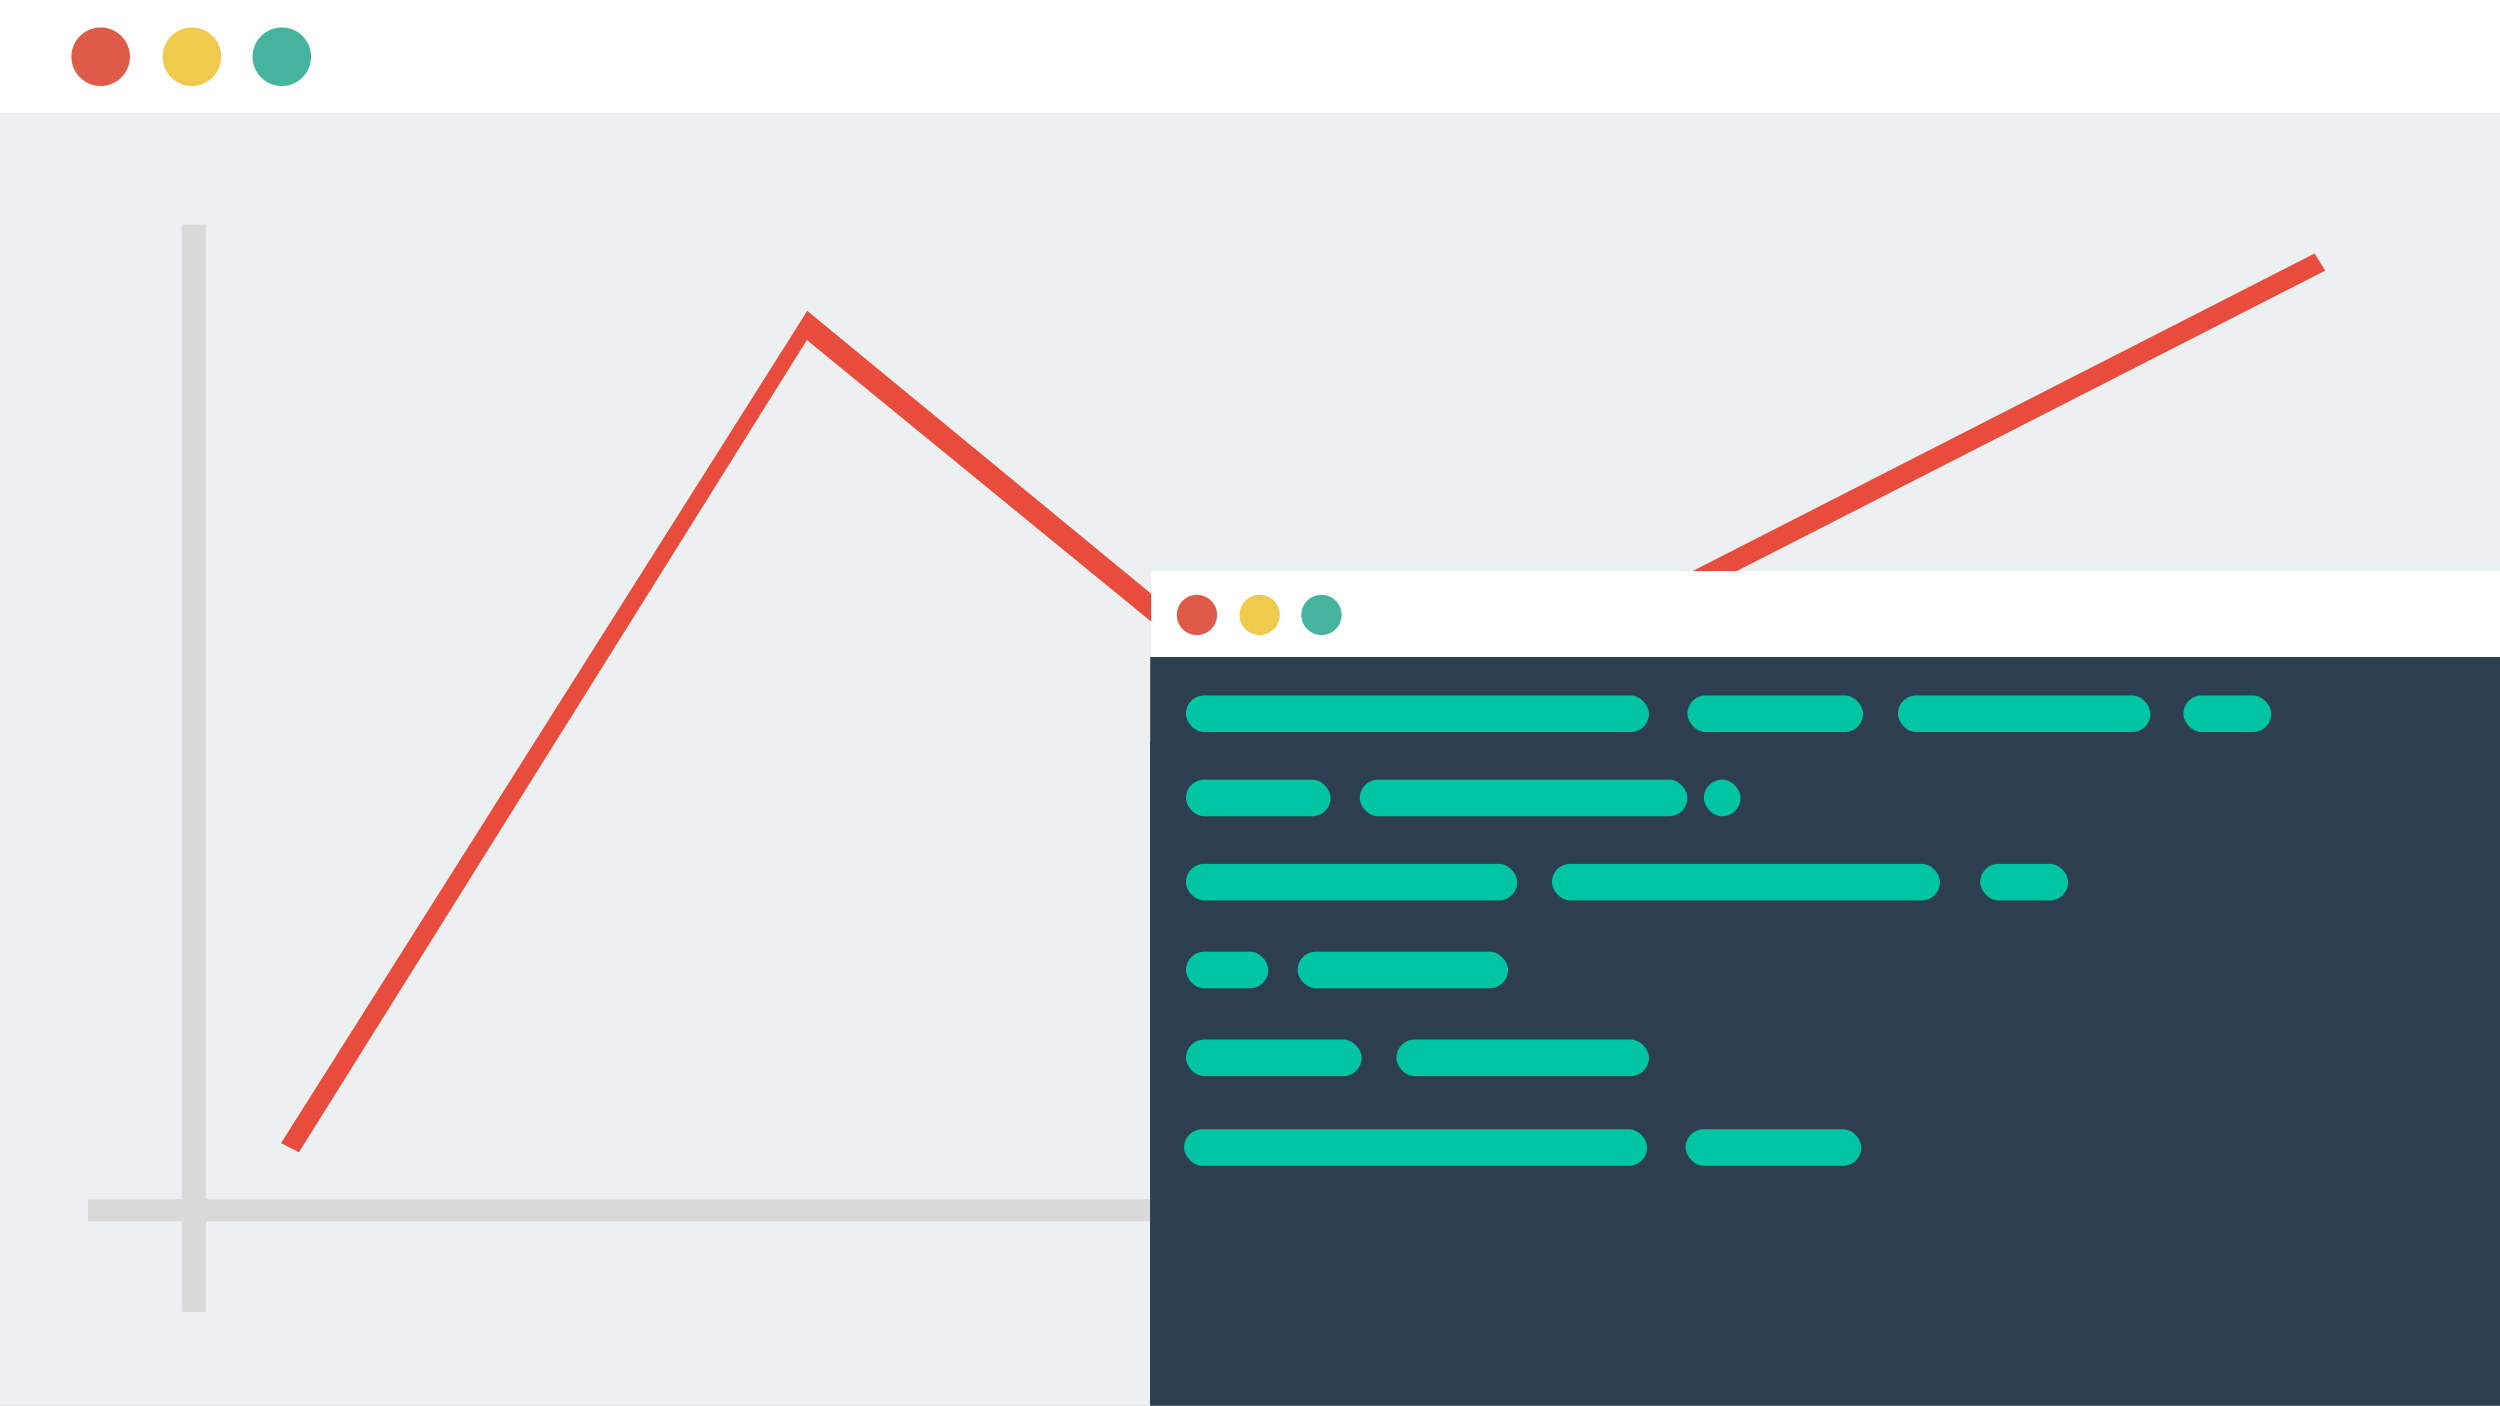 <svg xmlns="http://www.w3.org/2000/svg" viewBox="0 0 1366 768"><defs><style>.cls-1{fill:#bfbfbf;}.cls-2{fill:#ecf0f1;}.cls-3{fill:#d9d9d9;}.cls-4{fill:#e74c3c;}.cls-5{fill:#fff;}.cls-6{fill:#de5b49;}.cls-7{fill:#f0ca4d;}.cls-8{fill:#46b39d;}.cls-9{fill:#2c3e50;}.cls-10{fill:#00c5a2;}</style></defs><title>Artboard 1</title><g id="Background"><rect class="cls-1" width="1366" height="768"/></g><g id="Graph"><rect class="cls-2" y="62" width="1366" height="702"/><rect class="cls-2" y="70.91" width="1366" height="697.09"/><rect class="cls-3" x="99.39" y="122.76" width="13.21" height="594.06"/><rect class="cls-3" x="627.44" y="75.86" width="12.04" height="1170.86" transform="translate(1294.76 27.83) rotate(90)"/><path class="cls-4" d="M441,170,153.55,624.6l9.79,5L447,176Z"/><path class="cls-4" d="M435,181,731.7,423.64l8.07-8.14L441.11,169.88Q438.05,175.43,435,181Z"/><polygon class="cls-4" points="1264.69 138.5 725.33 413.87 731.14 423.22 1270.5 147.85 1264.69 138.5"/><rect class="cls-5" width="1366" height="62"/><circle class="cls-6" cx="55" cy="31" r="16"/><circle class="cls-7" cx="104.86" cy="31" r="16"/><circle class="cls-8" cx="153.98" cy="31" r="16"/></g><g id="Terminal"><rect class="cls-5" x="629" y="312" width="737" height="456"/><circle class="cls-6" cx="654" cy="336" r="11"/><circle class="cls-7" cx="688.28" cy="336" r="11"/><circle class="cls-8" cx="722.05" cy="336" r="11"/><rect class="cls-9" x="628.47" y="359" width="737.53" height="409"/><rect class="cls-10" x="648" y="380" width="253" height="20" rx="10"/><rect class="cls-10" x="922" y="380" width="96" height="20" rx="10"/><rect class="cls-9" x="628.47" y="405" width="737.53" height="363"/><rect class="cls-10" x="648" y="426" width="79" height="20" rx="10"/><rect class="cls-10" x="743" y="426" width="179" height="20" rx="10"/><rect class="cls-10" x="648" y="520" width="45" height="20" rx="10"/><rect class="cls-10" x="709" y="520" width="115" height="20" rx="10"/><rect class="cls-10" x="931" y="426" width="20" height="20" rx="10" transform="translate(1882 872) rotate(180)"/><rect class="cls-10" x="1193" y="380" width="48" height="20" rx="10"/><rect class="cls-10" x="1082" y="472" width="48" height="20" rx="10"/><rect class="cls-10" x="1037" y="380" width="138" height="20" rx="10"/><rect class="cls-10" x="648" y="568" width="96" height="20" rx="10"/><rect class="cls-10" x="763" y="568" width="138" height="20" rx="10"/><rect class="cls-10" x="648" y="472" width="181" height="20" rx="10"/><rect class="cls-10" x="848" y="472" width="212" height="20" rx="10"/><rect class="cls-10" x="647" y="617" width="253" height="20" rx="10"/><rect class="cls-10" x="921" y="617" width="96" height="20" rx="10"/></g></svg>